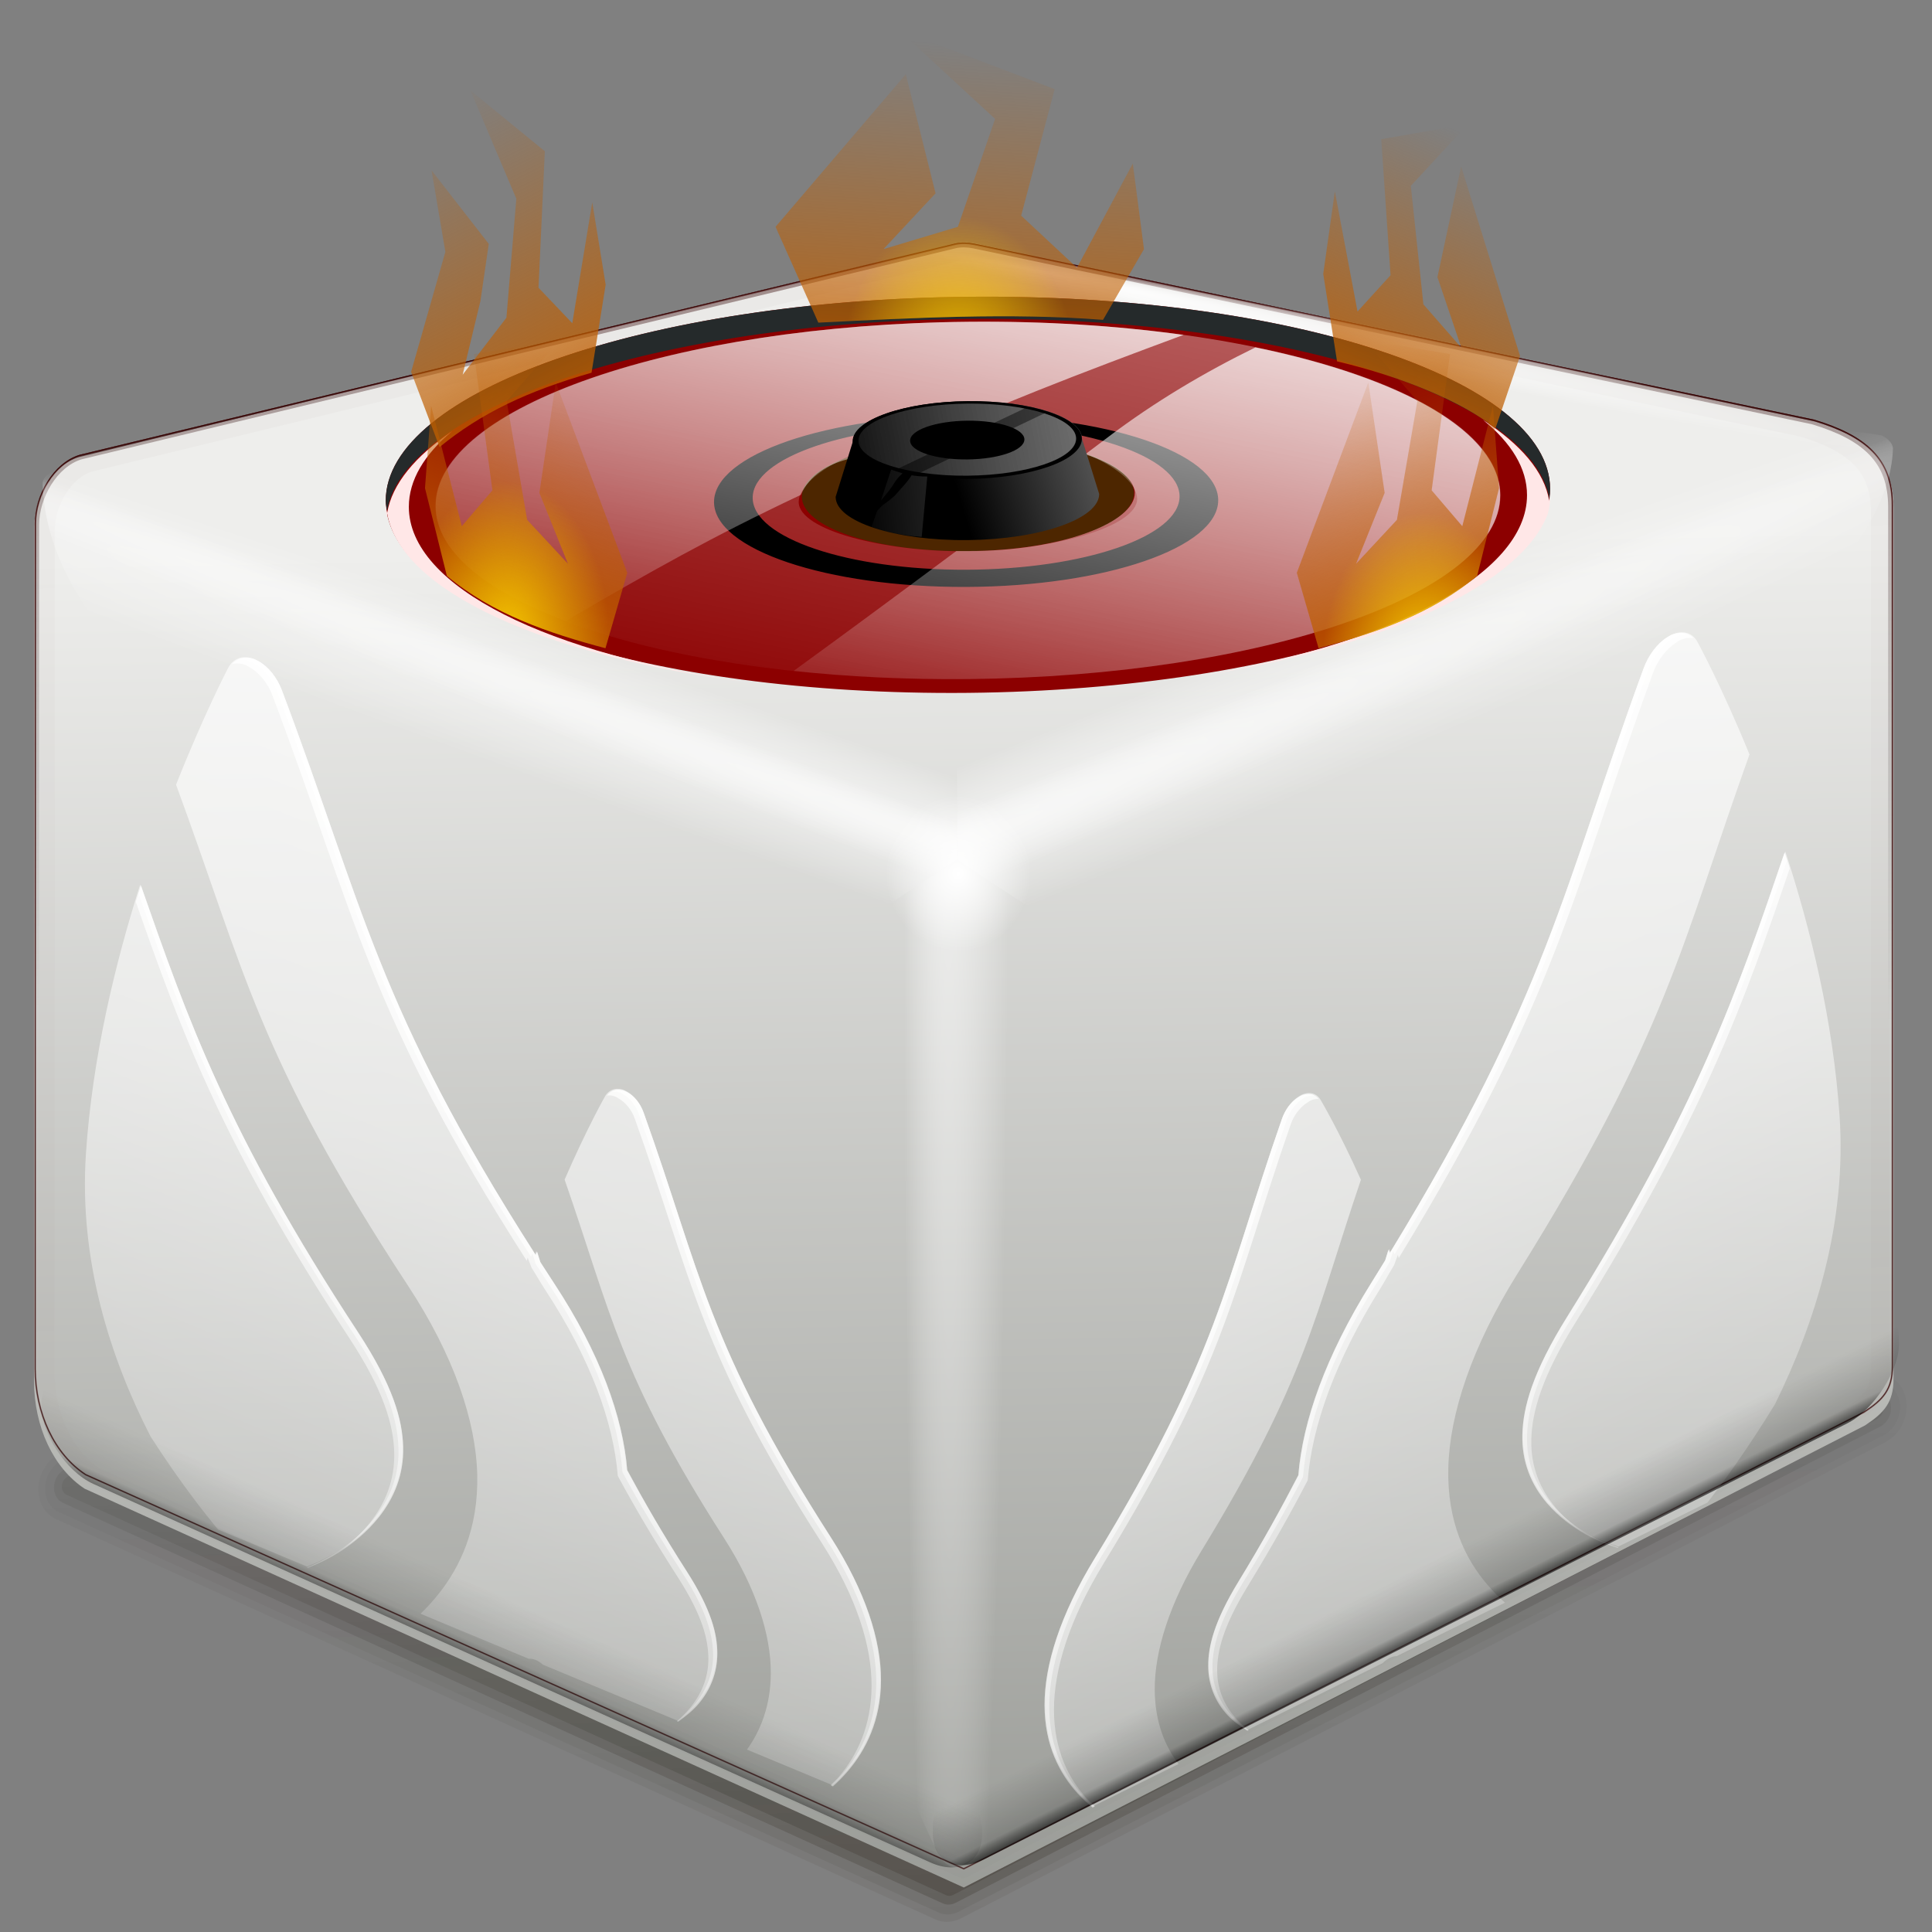 <?xml version="1.0" encoding="UTF-8" standalone="no"?>
<!-- Created with Inkscape (http://www.inkscape.org/) -->
<svg
   xmlns:a="http://ns.adobe.com/AdobeSVGViewerExtensions/3.0/"
   xmlns:dc="http://purl.org/dc/elements/1.1/"
   xmlns:cc="http://web.resource.org/cc/"
   xmlns:rdf="http://www.w3.org/1999/02/22-rdf-syntax-ns#"
   xmlns:svg="http://www.w3.org/2000/svg"
   xmlns="http://www.w3.org/2000/svg"
   xmlns:xlink="http://www.w3.org/1999/xlink"
   xmlns:sodipodi="http://sodipodi.sourceforge.net/DTD/sodipodi-0.dtd"
   xmlns:inkscape="http://www.inkscape.org/namespaces/inkscape"
   width="128"
   height="128"
   id="svg1307"
   sodipodi:version="0.32"
   inkscape:version="0.44"
   version="1.0"
   sodipodi:docbase="/home/pinheiro/artwork/Oxygen/theme/svg/apps"
   sodipodi:docname="k3b.svg">
  <rect width="100%" height="100%" fill="#808080" stroke="none"/>
  <defs
     id="defs1309">
    <linearGradient
       id="linearGradient2953">
      <stop
         id="stop2955"
         offset="0"
         style="stop-color:black;stop-opacity:1" />
      <stop
         style="stop-color:black;stop-opacity:0.296;"
         offset="0.198"
         id="stop3844" />
      <stop
         id="stop2957"
         offset="1"
         style="stop-color:black;stop-opacity:0;" />
    </linearGradient>
    <linearGradient
       inkscape:collect="always"
       id="linearGradient5647">
      <stop
         style="stop-color:#fd0;stop-opacity:1;"
         offset="0"
         id="stop5649" />
      <stop
         style="stop-color:#fd0;stop-opacity:0;"
         offset="1"
         id="stop5651" />
    </linearGradient>
    <linearGradient
       inkscape:collect="always"
       id="linearGradient5637">
      <stop
         style="stop-color:#fd0;stop-opacity:1;"
         offset="0"
         id="stop5639" />
      <stop
         style="stop-color:#fd0;stop-opacity:0;"
         offset="1"
         id="stop5641" />
    </linearGradient>
    <linearGradient
       inkscape:collect="always"
       id="linearGradient5627">
      <stop
         style="stop-color:#f3c300;stop-opacity:1;"
         offset="0"
         id="stop5629" />
      <stop
         style="stop-color:#f3c300;stop-opacity:0;"
         offset="1"
         id="stop5631" />
    </linearGradient>
    <linearGradient
       inkscape:collect="always"
       id="linearGradient5593">
      <stop
         style="stop-color:#bf5e00;stop-opacity:1;"
         offset="0"
         id="stop5595" />
      <stop
         style="stop-color:#bf5e00;stop-opacity:0;"
         offset="1"
         id="stop5597" />
    </linearGradient>
    <linearGradient
       id="linearGradient4763">
      <stop
         style="stop-color:#143d10;stop-opacity:1;"
         offset="0"
         id="stop4765" />
      <stop
         id="stop4771"
         offset="0.5"
         style="stop-color:#143d10;stop-opacity:1;" />
      <stop
         style="stop-color:#143d10;stop-opacity:0;"
         offset="1"
         id="stop4767" />
    </linearGradient>
    <linearGradient
       inkscape:collect="always"
       id="linearGradient3091">
      <stop
         style="stop-color:white;stop-opacity:1;"
         offset="0"
         id="stop3093" />
      <stop
         style="stop-color:white;stop-opacity:0;"
         offset="1"
         id="stop3095" />
    </linearGradient>
    <linearGradient
       inkscape:collect="always"
       id="linearGradient3039">
      <stop
         style="stop-color:white;stop-opacity:1;"
         offset="0"
         id="stop3041" />
      <stop
         style="stop-color:white;stop-opacity:0;"
         offset="1"
         id="stop3043" />
    </linearGradient>
    <linearGradient
       id="linearGradient6370">
      <stop
         style="stop-color:white;stop-opacity:1;"
         offset="0"
         id="stop6372" />
      <stop
         id="stop6378"
         offset="0.5"
         style="stop-color:white;stop-opacity:0.697;" />
      <stop
         style="stop-color:white;stop-opacity:0;"
         offset="1"
         id="stop6374" />
    </linearGradient>
    <linearGradient
       id="linearGradient6268">
      <stop
         style="stop-color:#d2d82b;stop-opacity:1;"
         offset="0"
         id="stop6270" />
      <stop
         id="stop6288"
         offset="0.236"
         style="stop-color:#cff5cb;stop-opacity:1;" />
      <stop
         style="stop-color:#53df43;stop-opacity:1;"
         offset="0.543"
         id="stop6290" />
      <stop
         id="stop4761"
         offset="0.867"
         style="stop-color:#13740b;stop-opacity:1;" />
      <stop
         style="stop-color:#143d10;stop-opacity:1;"
         offset="1"
         id="stop6272" />
    </linearGradient>
    <linearGradient
       inkscape:collect="always"
       id="linearGradient6256">
      <stop
         style="stop-color:#e7e7e7;stop-opacity:1;"
         offset="0"
         id="stop6258" />
      <stop
         style="stop-color:#e7e7e7;stop-opacity:0;"
         offset="1"
         id="stop6260" />
    </linearGradient>
    <linearGradient
       id="linearGradient6248">
      <stop
         style="stop-color:black;stop-opacity:1;"
         offset="0"
         id="stop6250" />
      <stop
         style="stop-color:white;stop-opacity:1;"
         offset="1"
         id="stop6252" />
    </linearGradient>
    <linearGradient
       id="linearGradient6134">
      <stop
         style="stop-color:#3c0000;stop-opacity:1;"
         offset="0"
         id="stop6136" />
      <stop
         style="stop-color:black;stop-opacity:0;"
         offset="1"
         id="stop6138" />
    </linearGradient>
    <linearGradient
       inkscape:collect="always"
       id="linearGradient6124">
      <stop
         style="stop-color:white;stop-opacity:1;"
         offset="0"
         id="stop6126" />
      <stop
         style="stop-color:white;stop-opacity:0;"
         offset="1"
         id="stop6128" />
    </linearGradient>
    <linearGradient
       inkscape:collect="always"
       id="linearGradient4254">
      <stop
         style="stop-color:white;stop-opacity:1;"
         offset="0"
         id="stop4256" />
      <stop
         style="stop-color:white;stop-opacity:0;"
         offset="1"
         id="stop4258" />
    </linearGradient>
    <linearGradient
       id="linearGradient5242">
      <stop
         style="stop-color:#180f00;stop-opacity:1;"
         offset="0"
         id="stop5244" />
      <stop
         style="stop-color:#050300;stop-opacity:0;"
         offset="1"
         id="stop5246" />
    </linearGradient>
    <linearGradient
       inkscape:collect="always"
       xlink:href="#linearGradient5242"
       id="linearGradient5248"
       x1="64.569"
       y1="126.671"
       x2="64.535"
       y2="82.906"
       gradientUnits="userSpaceOnUse" />
    <linearGradient
       inkscape:collect="always"
       xlink:href="#XMLID_106_"
       id="linearGradient2019"
       gradientUnits="userSpaceOnUse"
       gradientTransform="matrix(-1.029,3.03972e-2,0,1.053,127.739,-7.322)"
       x1="51.19"
       y1="33.902"
       x2="52.344"
       y2="142.879" />
    <linearGradient
       inkscape:collect="always"
       xlink:href="#linearGradient5242"
       id="linearGradient2021"
       gradientUnits="userSpaceOnUse"
       x1="64.569"
       y1="126.671"
       x2="64.535"
       y2="82.906" />
    <linearGradient
       inkscape:collect="always"
       xlink:href="#linearGradient5242"
       id="linearGradient2023"
       gradientUnits="userSpaceOnUse"
       x1="64.569"
       y1="126.671"
       x2="64.535"
       y2="82.906" />
    <linearGradient
       inkscape:collect="always"
       xlink:href="#linearGradient5242"
       id="linearGradient2025"
       gradientUnits="userSpaceOnUse"
       x1="64.569"
       y1="126.671"
       x2="64.535"
       y2="82.906" />
    <linearGradient
       inkscape:collect="always"
       xlink:href="#linearGradient5242"
       id="linearGradient2027"
       gradientUnits="userSpaceOnUse"
       x1="64.569"
       y1="126.671"
       x2="64.535"
       y2="82.906" />
    <linearGradient
       inkscape:collect="always"
       xlink:href="#linearGradient5242"
       id="linearGradient2946"
       gradientUnits="userSpaceOnUse"
       x1="64.569"
       y1="126.671"
       x2="64.535"
       y2="82.906" />
    <linearGradient
       inkscape:collect="always"
       xlink:href="#linearGradient5242"
       id="linearGradient2948"
       gradientUnits="userSpaceOnUse"
       x1="64.569"
       y1="126.671"
       x2="64.535"
       y2="82.906" />
    <linearGradient
       inkscape:collect="always"
       xlink:href="#linearGradient5242"
       id="linearGradient2950"
       gradientUnits="userSpaceOnUse"
       x1="64.569"
       y1="126.671"
       x2="64.535"
       y2="82.906" />
    <linearGradient
       inkscape:collect="always"
       xlink:href="#linearGradient5242"
       id="linearGradient2952"
       gradientUnits="userSpaceOnUse"
       x1="64.569"
       y1="126.671"
       x2="64.535"
       y2="82.906" />
    <linearGradient
       inkscape:collect="always"
       xlink:href="#linearGradient5242"
       id="linearGradient2976"
       gradientUnits="userSpaceOnUse"
       x1="64.569"
       y1="126.671"
       x2="64.535"
       y2="82.906" />
    <linearGradient
       inkscape:collect="always"
       xlink:href="#linearGradient5242"
       id="linearGradient2978"
       gradientUnits="userSpaceOnUse"
       x1="64.569"
       y1="126.671"
       x2="64.535"
       y2="82.906" />
    <linearGradient
       inkscape:collect="always"
       xlink:href="#linearGradient5242"
       id="linearGradient2980"
       gradientUnits="userSpaceOnUse"
       x1="64.569"
       y1="126.671"
       x2="64.535"
       y2="82.906" />
    <linearGradient
       inkscape:collect="always"
       xlink:href="#linearGradient5242"
       id="linearGradient2982"
       gradientUnits="userSpaceOnUse"
       x1="64.569"
       y1="126.671"
       x2="64.535"
       y2="82.906" />
    <linearGradient
       y2="61.925"
       x2="90.735"
       y1="49.849"
       x1="89.171"
       gradientUnits="userSpaceOnUse"
       id="XMLID_106_">
      <stop
         id="stop2238"
         style="stop-color:#EEEEEC"
         offset="0.051" />
      <stop
         id="stop2240"
         style="stop-color:#888A85"
         offset="1" />
      <a:midPointStop
         style="stop-color:#EEEEEC"
         offset="0.051" />
      <a:midPointStop
         style="stop-color:#EEEEEC"
         offset="0.5" />
      <a:midPointStop
         style="stop-color:#888A85"
         offset="1" />
    </linearGradient>
    <radialGradient
       inkscape:collect="always"
       xlink:href="#linearGradient4254"
       id="radialGradient6112"
       gradientUnits="userSpaceOnUse"
       gradientTransform="matrix(3.417,1.198,-5.848201e-2,0.141,-106.011,-10.667)"
       cx="49.252"
       cy="48.123"
       fx="60.98"
       fy="41.213"
       r="31.113" />
    <radialGradient
       inkscape:collect="always"
       xlink:href="#linearGradient4254"
       id="radialGradient6114"
       gradientUnits="userSpaceOnUse"
       gradientTransform="matrix(-2.645,1.071,6.590438e-2,0.153,191.107,-5.759)"
       cx="48.913"
       cy="58.215"
       fx="60.64"
       fy="51.305"
       r="31.113" />
    <radialGradient
       inkscape:collect="always"
       xlink:href="#linearGradient4254"
       id="radialGradient6116"
       gradientUnits="userSpaceOnUse"
       gradientTransform="matrix(1.134741e-2,-2.83,0.111,1.515459e-2,56.981,195.469)"
       cx="49.374"
       cy="52.501"
       fx="61.101"
       fy="45.591"
       r="31.113" />
    <radialGradient
       inkscape:collect="always"
       xlink:href="#linearGradient6124"
       id="radialGradient6130"
       cx="202.1"
       cy="214.355"
       fx="202.1"
       fy="214.355"
       r="3.889"
       gradientUnits="userSpaceOnUse"
       gradientTransform="matrix(1.403,0,0,1,-81.383,0)" />
    <linearGradient
       inkscape:collect="always"
       xlink:href="#linearGradient6134"
       id="linearGradient6140"
       x1="66.915"
       y1="20.633"
       x2="66.54"
       y2="76.141"
       gradientUnits="userSpaceOnUse"
       gradientTransform="matrix(1.04,0,0,1.091,-2.616,-15.786)" />
    <linearGradient
       inkscape:collect="always"
       xlink:href="#linearGradient6134"
       id="linearGradient6144"
       gradientUnits="userSpaceOnUse"
       gradientTransform="matrix(1.042,0,0,1.093,-2.711,-15.925)"
       x1="66.915"
       y1="20.633"
       x2="70.953"
       y2="764.384" />
    <radialGradient
       inkscape:collect="always"
       xlink:href="#linearGradient4254"
       id="radialGradient6148"
       gradientUnits="userSpaceOnUse"
       gradientTransform="matrix(3.527,1.346,-2.374874e-2,6.146042e-2,-113.097,-14.113)"
       cx="49.252"
       cy="48.123"
       fx="60.98"
       fy="41.213"
       r="31.113" />
    <radialGradient
       inkscape:collect="always"
       xlink:href="#linearGradient4254"
       id="radialGradient6152"
       gradientUnits="userSpaceOnUse"
       gradientTransform="matrix(-2.701,1.12,3.008462e-2,7.462031e-2,195.932,-3.542)"
       cx="48.913"
       cy="58.215"
       fx="60.64"
       fy="51.305"
       r="31.113" />
    <linearGradient
       inkscape:collect="always"
       xlink:href="#linearGradient6370"
       id="linearGradient6376"
       x1="93.325"
       y1="42.994"
       x2="128.205"
       y2="117.466"
       gradientUnits="userSpaceOnUse"
       gradientTransform="matrix(-1.193,0.118,0,1.279,145.18,-44.98)" />
    <linearGradient
       inkscape:collect="always"
       xlink:href="#linearGradient6134"
       id="linearGradient3067"
       gradientUnits="userSpaceOnUse"
       gradientTransform="matrix(1.042,0,0,1.093,-2.711,-15.956)"
       x1="66.915"
       y1="20.633"
       x2="56.018"
       y2="259.653" />
    <linearGradient
       inkscape:collect="always"
       xlink:href="#linearGradient6134"
       id="linearGradient3071"
       gradientUnits="userSpaceOnUse"
       gradientTransform="matrix(1.029,0,0,1.087,-1.982,-15.225)"
       x1="66.915"
       y1="20.633"
       x2="74.442"
       y2="251.248" />
    <linearGradient
       inkscape:collect="always"
       xlink:href="#linearGradient6134"
       id="linearGradient3075"
       gradientUnits="userSpaceOnUse"
       gradientTransform="matrix(1.038,0,0,1.091,-2.483,-15.667)"
       x1="66.915"
       y1="20.633"
       x2="63.899"
       y2="270.608" />
    <radialGradient
       inkscape:collect="always"
       xlink:href="#linearGradient3039"
       id="radialGradient3085"
       cx="131.699"
       cy="-3.875"
       fx="95.457"
       fy="-13.774"
       r="44.194"
       gradientTransform="matrix(1,0,0,0.2,0,-3.1)"
       gradientUnits="userSpaceOnUse" />
    <linearGradient
       inkscape:collect="always"
       xlink:href="#linearGradient6370"
       id="linearGradient2081"
       gradientUnits="userSpaceOnUse"
       gradientTransform="matrix(-1.193,0.123,0,1.332,144.809,-52.511)"
       x1="93.325"
       y1="42.994"
       x2="128.205"
       y2="117.466" />
    <linearGradient
       inkscape:collect="always"
       xlink:href="#linearGradient6370"
       id="linearGradient2083"
       gradientUnits="userSpaceOnUse"
       gradientTransform="matrix(-1.193,0.123,0,1.332,144.809,-52.48)"
       x1="93.325"
       y1="42.994"
       x2="128.205"
       y2="117.466" />
    <linearGradient
       inkscape:collect="always"
       xlink:href="#linearGradient3039"
       id="linearGradient5678"
       gradientUnits="userSpaceOnUse"
       gradientTransform="matrix(1.267,0,0,1.247,-16.516,-7.563)"
       x1="76.553"
       y1="12.369"
       x2="70.103"
       y2="43.69" />
    <linearGradient
       inkscape:collect="always"
       xlink:href="#linearGradient3039"
       id="linearGradient5680"
       gradientUnits="userSpaceOnUse"
       gradientTransform="matrix(1.267,0,0,1.247,-16.516,-7.563)"
       x1="76.553"
       y1="12.369"
       x2="70.103"
       y2="43.69" />
    <linearGradient
       inkscape:collect="always"
       xlink:href="#linearGradient6248"
       id="linearGradient5682"
       gradientUnits="userSpaceOnUse"
       gradientTransform="matrix(1.009,0,0,1.115,124.364,-21.073)"
       x1="-58.609"
       y1="46.112"
       x2="-34.219"
       y2="37.953" />
    <linearGradient
       inkscape:collect="always"
       xlink:href="#linearGradient6256"
       id="linearGradient5684"
       gradientUnits="userSpaceOnUse"
       gradientTransform="matrix(0.957,0,0,1.033,121.316,-17.688)"
       x1="-7.529"
       y1="30.924"
       x2="-68.401"
       y2="43.53" />
    <linearGradient
       inkscape:collect="always"
       xlink:href="#linearGradient6256"
       id="linearGradient5686"
       gradientUnits="userSpaceOnUse"
       gradientTransform="matrix(0.957,0,0,1.033,121.316,-17.688)"
       x1="-7.529"
       y1="30.924"
       x2="-68.401"
       y2="43.53" />
    <linearGradient
       inkscape:collect="always"
       xlink:href="#linearGradient3091"
       id="linearGradient5688"
       gradientUnits="userSpaceOnUse"
       gradientTransform="matrix(-1.043,0.204,0,1.041,134.818,-15.624)"
       x1="36.57"
       y1="24.579"
       x2="73.569"
       y2="28.33" />
    <linearGradient
       inkscape:collect="always"
       xlink:href="#linearGradient5593"
       id="linearGradient5690"
       gradientUnits="userSpaceOnUse"
       gradientTransform="matrix(1.635,0,0,1.635,-41.105,-11.444)"
       x1="64.74"
       y1="19.091"
       x2="65.428"
       y2="7.739" />
    <linearGradient
       inkscape:collect="always"
       xlink:href="#linearGradient5593"
       id="linearGradient5692"
       gradientUnits="userSpaceOnUse"
       gradientTransform="matrix(0.898,-0.475,0,1.635,33.121,36.973)"
       x1="64.74"
       y1="19.091"
       x2="65.428"
       y2="7.739" />
    <linearGradient
       inkscape:collect="always"
       xlink:href="#linearGradient5593"
       id="linearGradient5694"
       gradientUnits="userSpaceOnUse"
       gradientTransform="matrix(-0.898,-0.475,0,1.635,96.635,36.973)"
       x1="64.74"
       y1="19.091"
       x2="65.428"
       y2="7.739" />
    <linearGradient
       inkscape:collect="always"
       xlink:href="#linearGradient5593"
       id="linearGradient5696"
       gradientUnits="userSpaceOnUse"
       gradientTransform="matrix(-0.867,-0.463,-0.109,1.635,150.393,23.205)"
       x1="64.74"
       y1="19.091"
       x2="65.428"
       y2="7.739" />
    <linearGradient
       inkscape:collect="always"
       xlink:href="#linearGradient5593"
       id="linearGradient5698"
       gradientUnits="userSpaceOnUse"
       gradientTransform="matrix(0.855,-0.486,0.145,1.635,-19.083,25.216)"
       x1="64.74"
       y1="19.091"
       x2="65.259"
       y2="5.332" />
    <radialGradient
       inkscape:collect="always"
       xlink:href="#linearGradient5627"
       id="radialGradient5700"
       gradientUnits="userSpaceOnUse"
       gradientTransform="matrix(1,0,0,1.524,0,-14.887)"
       cx="37.427"
       cy="33.983"
       fx="37.427"
       fy="33.983"
       r="6.113" />
    <radialGradient
       inkscape:collect="always"
       xlink:href="#linearGradient5637"
       id="radialGradient5702"
       gradientUnits="userSpaceOnUse"
       gradientTransform="matrix(1,0,0,1.524,0,-14.887)"
       cx="92.742"
       cy="35.247"
       fx="92.742"
       fy="35.247"
       r="6.113" />
    <radialGradient
       inkscape:collect="always"
       xlink:href="#linearGradient5647"
       id="radialGradient5704"
       gradientUnits="userSpaceOnUse"
       gradientTransform="matrix(0.629,-3.706973e-2,4.677602e-2,0.794,22.907,4.307)"
       cx="64.74"
       cy="23.351"
       fx="64.74"
       fy="23.351"
       r="11.136" />
    <linearGradient
       inkscape:collect="always"
       xlink:href="#linearGradient6370"
       id="linearGradient2047"
       gradientUnits="userSpaceOnUse"
       gradientTransform="matrix(1.193,2.442134e-2,0,1.279,-17.609,-36.536)"
       x1="93.325"
       y1="42.994"
       x2="128.205"
       y2="117.466" />
    <linearGradient
       inkscape:collect="always"
       xlink:href="#linearGradient6370"
       id="linearGradient2049"
       gradientUnits="userSpaceOnUse"
       gradientTransform="matrix(-1.193,0.123,0,1.332,144.809,-52.511)"
       x1="93.325"
       y1="42.994"
       x2="128.205"
       y2="117.466" />
    <linearGradient
       inkscape:collect="always"
       xlink:href="#linearGradient6370"
       id="linearGradient2051"
       gradientUnits="userSpaceOnUse"
       gradientTransform="matrix(-1.193,0.123,0,1.332,144.809,-52.48)"
       x1="93.325"
       y1="42.994"
       x2="128.205"
       y2="117.466" />
    <linearGradient
       inkscape:collect="always"
       xlink:href="#linearGradient2953"
       id="linearGradient2947"
       x1="52.563"
       y1="99.982"
       x2="52.563"
       y2="95.161"
       gradientUnits="userSpaceOnUse"
       gradientTransform="matrix(1.097,0,0,1,-0.302,-4.408)" />
    <linearGradient
       inkscape:collect="always"
       xlink:href="#linearGradient2953"
       id="linearGradient2951"
       gradientUnits="userSpaceOnUse"
       gradientTransform="matrix(1.12,0,0,1,-142.423,56.188)"
       x1="52.563"
       y1="99.787"
       x2="52.563"
       y2="95.161" />
  </defs>
  <sodipodi:namedview
     id="base"
     pagecolor="#ffffff"
     bordercolor="#666666"
     borderopacity="1.0"
     inkscape:pageopacity="0.0"
     inkscape:pageshadow="2"
     inkscape:zoom="1.8168772"
     inkscape:cx="255.00159"
     inkscape:cy="-37.962531"
     inkscape:current-layer="layer1"
     showgrid="false"
     inkscape:document-units="px"
     inkscape:grid-bbox="true"
     guidetolerance="0.1px"
     showguides="true"
     inkscape:guide-bbox="true"
     inkscape:window-width="1392"
     inkscape:window-height="1062"
     inkscape:window-x="481"
     inkscape:window-y="0">
    <sodipodi:guide
       orientation="horizontal"
       position="378"
       id="guide2249" />
  </sodipodi:namedview>
  <g
     id="layer1"
     inkscape:label="Layer 1"
     inkscape:groupmode="layer">
    <g
       id="g5130"
       transform="matrix(-0.99,4.151155e-2,-6.790432e-2,1.102,135.026,-15.541)"
       style="opacity:0.775;fill-opacity:1;stroke:url(#linearGradient5248)">
      <path
         id="path5122"
         d="M 4.184,98.713 L 64.221,125.071 L 124.886,98.713"
         style="opacity:1;fill:none;fill-opacity:1;fill-rule:evenodd;stroke:url(#linearGradient2021);stroke-width:1.188px;stroke-linecap:round;stroke-linejoin:round;stroke-opacity:0.232" />
      <path
         style="opacity:1;fill:none;fill-opacity:1;fill-rule:evenodd;stroke:url(#linearGradient2023);stroke-width:2.228;stroke-linecap:round;stroke-linejoin:round;stroke-miterlimit:4;stroke-dasharray:none;stroke-opacity:0.232"
         d="M 4.184,98.713 L 64.221,125.071 L 124.886,98.713"
         id="path5124" />
      <path
         id="path5126"
         d="M 4.184,98.713 L 64.221,125.071 L 124.886,98.713"
         style="opacity:1;fill:none;fill-opacity:1;fill-rule:evenodd;stroke:url(#linearGradient2025);stroke-width:4.307;stroke-linecap:round;stroke-linejoin:round;stroke-miterlimit:4;stroke-dasharray:none;stroke-opacity:0.085" />
      <path
         style="opacity:1;fill:none;fill-opacity:1;fill-rule:evenodd;stroke:url(#linearGradient2027);stroke-width:3.416;stroke-linecap:round;stroke-linejoin:round;stroke-miterlimit:4;stroke-dasharray:none;stroke-opacity:0.085"
         d="M 4.184,98.713 L 64.221,125.071 L 124.886,98.713"
         id="path5128" />
    </g>
    <path
       sodipodi:nodetypes="cccccccccccc"
       id="path3073"
       d="M 2.54,90.73 L 2.554,34.861 C 2.554,33.027 3.756,30.879 5.48,30.357 L 63.312,16.375 C 63.674,16.296 64.069,16.305 64.492,16.387 L 119.963,28.032 C 123.407,29.075 125.127,30.616 125.127,33.648 L 125.127,90.588 C 125.127,92.113 124.508,92.798 123.25,93.619 L 63.833,123.814 L 5.873,97.755 C 3.814,96.411 2.54,93.707 2.54,90.73 z "
       style="opacity:0.275;fill:none;fill-opacity:1;fill-rule:nonzero;stroke:url(#linearGradient3075);stroke-width:0.518;stroke-linecap:round;stroke-linejoin:round;stroke-miterlimit:4;stroke-dasharray:none;stroke-dashoffset:4;stroke-opacity:1" />
    <path
       sodipodi:nodetypes="ccc"
       id="path2276"
       d="M 50.893,3.281 L 50.893,0.487 L 50.893,3.281 z "
       style="fill:#ffffff;fill-opacity:0.757;fill-rule:nonzero;stroke:none;stroke-width:0.5;stroke-linecap:round;stroke-linejoin:round;stroke-miterlimit:4;stroke-dasharray:none;stroke-dashoffset:4;stroke-opacity:1" />
    <path
       style="fill:url(#linearGradient2019);fill-opacity:1;fill-rule:nonzero;stroke:none;stroke-width:3.2;stroke-linecap:round;stroke-linejoin:round;stroke-miterlimit:4;stroke-dasharray:none;stroke-dashoffset:4;stroke-opacity:1"
       d="M 2.257,91.508 L 2.271,34.857 C 2.271,32.997 3.479,30.82 5.212,30.29 L 63.329,16.112 C 63.693,16.032 64.09,16.042 64.515,16.125 L 120.26,27.932 C 123.721,28.99 125.45,30.552 125.45,33.627 L 125.45,91.363 C 125.45,92.909 124.828,93.604 123.564,94.437 L 63.853,125.053 L 5.607,98.63 C 3.538,97.268 2.257,94.526 2.257,91.508 z "
       id="rect2287"
       sodipodi:nodetypes="cccccccccccc" />
    <path
       sodipodi:nodetypes="cccccccccccc"
       id="path3065"
       d="M 2.331,90.66 L 2.345,34.676 C 2.345,32.838 3.552,30.686 5.282,30.163 L 63.33,16.151 C 63.694,16.072 64.091,16.082 64.515,16.164 L 120.194,27.833 C 123.651,28.878 125.377,30.422 125.377,33.46 L 125.377,90.517 C 125.377,92.045 124.757,92.731 123.494,93.554 L 63.853,123.811 L 5.676,97.698 C 3.61,96.352 2.331,93.642 2.331,90.66 z "
       style="opacity:1;fill:none;fill-opacity:1;fill-rule:nonzero;stroke:url(#linearGradient3067);stroke-width:0.051;stroke-linecap:round;stroke-linejoin:round;stroke-miterlimit:4;stroke-dasharray:none;stroke-dashoffset:4;stroke-opacity:1" />
    <path
       style="opacity:0.02;fill:none;fill-opacity:1;fill-rule:nonzero;stroke:url(#linearGradient3071);stroke-width:1.23;stroke-linecap:round;stroke-linejoin:round;stroke-miterlimit:4;stroke-dasharray:none;stroke-dashoffset:4;stroke-opacity:1"
       d="M 2.999,90.836 L 3.013,35.143 C 3.013,33.315 4.206,31.174 5.915,30.654 L 63.27,16.715 C 63.629,16.637 64.021,16.646 64.441,16.728 L 119.453,28.336 C 122.869,29.376 124.575,30.912 124.575,33.934 L 124.575,90.694 C 124.575,92.214 123.962,92.897 122.714,93.716 L 63.787,123.815 L 6.305,97.838 C 4.264,96.499 2.999,93.803 2.999,90.836 z "
       id="path3069"
       sodipodi:nodetypes="cccccccccccc" />
    <path
       style="opacity:0.72;fill:url(#radialGradient6114);fill-opacity:1;fill-rule:evenodd;stroke:none;stroke-width:1px;stroke-linecap:butt;stroke-linejoin:miter;stroke-opacity:1"
       d="M 119.123,28.438 C 101.884,28.717 76.952,41.449 63.405,50.106 L 63.405,56.944 L 68.912,60.586 C 68.277,61.841 67.354,62.798 66.305,63.411 C 80.24,66.292 125.047,44.488 125.412,29.702 C 125.382,29.3 124.991,29.009 124.663,28.847 C 122.932,28.533 121.081,28.407 119.123,28.438 z "
       id="path4252" />
    <path
       sodipodi:nodetypes="ccc"
       id="path3206"
       d="M -68.609,-83.349 L -68.609,-86.144 L -68.609,-83.349 z "
       style="fill:white;fill-opacity:0.757;fill-rule:nonzero;stroke:none;stroke-width:0.5;stroke-linecap:round;stroke-linejoin:round;stroke-miterlimit:4;stroke-dasharray:none;stroke-dashoffset:4;stroke-opacity:1" />
    <g
       id="layer4"
       inkscape:label="box"
       style="display:inline"
       transform="translate(114.342,61.233)" />
    <g
       id="layer5"
       inkscape:label="zip_app"
       style="display:inline"
       transform="translate(114.342,61.233)" />
    <path
       style="opacity:0.72;fill:url(#radialGradient6112);fill-opacity:1;fill-rule:evenodd;stroke:none;stroke-width:1px;stroke-linecap:butt;stroke-linejoin:miter;stroke-opacity:1"
       d="M 9.178,30.517 C 7.194,30.58 5.337,30.807 3.607,31.149 C 3.278,31.317 2.855,31.602 2.825,32.004 C 3.259,49.616 41.025,64.773 57.377,62.705 C 57.921,62.552 58.482,62.388 59.039,62.259 C 58.589,61.78 58.197,61.239 57.866,60.586 L 63.405,56.944 L 63.405,49.66 C 64.59,49.66 65.679,50.057 66.631,50.7 C 66.324,49.577 66.039,48.757 65.784,48.582 C 53.56,40.331 28.364,29.91 9.178,30.517 z "
       id="path6062"
       sodipodi:nodetypes="ccccccccccc" />
    <path
       style="opacity:0.72;fill:url(#radialGradient6116);fill-opacity:1;fill-rule:evenodd;stroke:none;stroke-width:1px;stroke-linecap:butt;stroke-linejoin:miter;stroke-opacity:1"
       d="M 69.759,56.535 C 69.766,56.672 69.792,56.806 69.792,56.944 C 69.792,58.283 69.532,59.426 68.945,60.586 L 63.405,56.944 L 57.866,60.586 C 57.695,60.247 57.561,59.899 57.443,59.546 C 54.899,76.749 53.892,107.672 62.395,123.209 C 62.644,123.478 63.03,123.785 63.373,123.693 C 77.454,118.031 83.49,60.281 69.759,56.535 z "
       id="path6066" />
    <path
       sodipodi:nodetypes="cccccccccccc"
       id="path6132"
       d="M 2.417,90.7 L 2.431,34.784 C 2.431,32.949 3.636,30.8 5.363,30.277 L 63.313,16.283 C 63.676,16.204 64.072,16.213 64.496,16.295 L 120.08,27.95 C 123.531,28.994 125.255,30.536 125.255,33.57 L 125.255,90.557 C 125.255,92.084 124.635,92.769 123.375,93.591 L 63.835,123.811 L 5.757,97.73 C 3.694,96.385 2.417,93.679 2.417,90.7 z "
       style="opacity:0.496;fill:none;fill-opacity:1;fill-rule:nonzero;stroke:url(#linearGradient6140);stroke-width:0.32;stroke-linecap:round;stroke-linejoin:round;stroke-miterlimit:4;stroke-dasharray:none;stroke-dashoffset:4;stroke-opacity:1" />
    <path
       style="opacity:0.496;fill:none;fill-opacity:1;fill-rule:nonzero;stroke:url(#linearGradient6144);stroke-width:0.108;stroke-linecap:round;stroke-linejoin:round;stroke-miterlimit:4;stroke-dasharray:none;stroke-dashoffset:4;stroke-opacity:1"
       d="M 2.331,90.667 L 2.345,34.695 C 2.345,32.858 3.552,30.706 5.282,30.183 L 63.33,16.175 C 63.694,16.096 64.091,16.105 64.515,16.187 L 120.194,27.853 C 123.651,28.899 125.377,30.442 125.377,33.48 L 125.377,90.524 C 125.377,92.052 124.757,92.738 123.494,93.561 L 63.853,123.811 L 5.676,97.704 C 3.61,96.358 2.331,93.649 2.331,90.667 z "
       id="path6142"
       sodipodi:nodetypes="cccccccccccc" />
    <path
       sodipodi:nodetypes="ccccccccccc"
       id="path6146"
       d="M 9.178,30.517 C 7.194,30.58 5.337,30.807 3.607,31.149 C 3.278,31.317 2.855,31.602 2.825,32.004 C 3.259,49.616 41.025,64.773 57.377,62.705 C 57.921,62.552 58.482,62.388 59.039,62.259 C 58.589,61.78 58.197,61.239 57.866,60.586 L 63.405,56.944 L 63.405,49.66 C 64.59,49.66 65.679,50.057 66.631,50.7 C 66.324,49.577 66.039,48.757 65.784,48.582 C 53.56,40.331 28.364,29.91 9.178,30.517 z "
       style="opacity:0.72;fill:url(#radialGradient6148);fill-opacity:1;fill-rule:evenodd;stroke:none;stroke-width:1px;stroke-linecap:butt;stroke-linejoin:miter;stroke-opacity:1" />
    <path
       id="path6150"
       d="M 119.123,28.438 C 101.884,28.717 76.952,41.449 63.405,50.106 L 63.405,56.944 L 68.912,60.586 C 68.277,61.841 67.354,62.798 66.305,63.411 C 80.24,66.292 125.047,44.488 125.412,29.702 C 125.382,29.3 124.991,29.009 124.663,28.847 C 122.932,28.533 121.081,28.407 119.123,28.438 z "
       style="opacity:0.72;fill:url(#radialGradient6152);fill-opacity:1;fill-rule:evenodd;stroke:none;stroke-width:1px;stroke-linecap:butt;stroke-linejoin:miter;stroke-opacity:1" />
    <path
       sodipodi:type="arc"
       style="opacity:1;fill:url(#radialGradient6130);fill-opacity:1;fill-rule:nonzero;stroke:none;stroke-width:0.093;stroke-linecap:round;stroke-linejoin:round;stroke-miterlimit:4;stroke-dasharray:none;stroke-dashoffset:4;stroke-opacity:1"
       id="path6122"
       sodipodi:cx="202.09996"
       sodipodi:cy="214.35542"
       sodipodi:rx="5.4551625"
       sodipodi:ry="3.8890874"
       d="M 207.555 214.355 A 5.455 3.889 0 1 1  196.645,214.355 A 5.455 3.889 0 1 1  207.555 214.355 z"
       transform="matrix(0.883,0,0,1.332,-115.024,-227.647)" />
    <path
       style="opacity:0.78;fill:url(#linearGradient6376);fill-opacity:1;fill-rule:evenodd;stroke:none;stroke-width:7.66;stroke-linecap:butt;stroke-linejoin:round;stroke-miterlimit:4;stroke-dasharray:none;stroke-opacity:1"
       d="M 16.786,43.64 C 16.887,43.676 16.993,43.733 17.095,43.788 C 17.745,44.15 18.316,44.858 18.624,45.683 C 24.034,60.012 24.941,66.692 35.456,83.101 C 35.482,83.027 35.511,82.953 35.537,82.879 C 35.614,83.112 35.688,83.333 35.765,83.564 C 36.077,84.048 36.363,84.51 36.692,85.011 C 39.704,89.602 41.218,93.809 41.505,97.355 C 42.593,99.375 43.892,101.596 45.49,104.086 C 47.104,106.602 47.494,108.217 47.49,109.499 C 47.486,110.781 47.007,111.884 46.222,112.805 C 45.809,113.289 45.345,113.671 44.888,114 L 35.976,110.292 C 35.616,109.986 35.323,109.877 35.033,109.899 L 27.861,106.915 C 28.266,106.529 28.656,106.101 29.032,105.633 C 30.482,103.826 31.702,101.275 31.618,97.704 C 31.533,94.133 30.062,89.799 27.048,85.206 C 17.096,70.04 16.174,64.229 11.664,51.988 C 13.539,47.252 15.111,44.261 15.111,44.261 C 15.44,43.621 16.081,43.387 16.786,43.64 z M 9.289,58.608 C 12.398,67.484 15.05,75.038 23.714,88.242 C 26.02,91.756 26.631,94.028 26.674,95.824 C 26.717,97.62 26.088,99.16 25.048,100.456 C 23.441,102.457 21.309,103.42 20.348,103.789 L 14.445,101.332 C 13.422,100.099 11.802,98.02 9.972,95.166 C 7.328,90.01 5.213,83.527 5.695,76.4 C 6.123,70.073 7.614,63.864 9.289,58.608 z M 41.31,72.207 C 41.383,72.233 41.464,72.282 41.538,72.322 C 42.005,72.582 42.403,73.083 42.611,73.673 C 46.421,84.316 46.816,89.034 55.02,101.819 C 57.308,105.385 58.33,108.614 58.321,111.273 C 58.312,113.932 57.337,115.871 56.158,117.254 C 55.839,117.628 55.495,117.963 55.15,118.27 L 49.49,115.915 C 50.374,114.68 51.06,113.028 51.068,110.85 C 51.077,108.301 50.088,105.205 47.978,101.916 C 41.01,91.057 40.459,86.906 37.407,78.153 C 38.87,74.778 40.074,72.656 40.074,72.656 C 40.327,72.201 40.8,72.024 41.31,72.207 z "
       id="path6292" />
    <path
       sodipodi:type="arc"
       style="opacity:1;fill:url(#radialGradient3085);fill-opacity:1;fill-rule:nonzero;stroke:none;stroke-width:0.505;stroke-linecap:round;stroke-linejoin:round;stroke-miterlimit:4;stroke-dasharray:none;stroke-dashoffset:4;stroke-opacity:1"
       id="path3077"
       sodipodi:cx="131.69864"
       sodipodi:cy="-3.8754146"
       sodipodi:rx="44.194176"
       sodipodi:ry="8.8388348"
       d="M 175.893 -3.875 A 44.194 8.839 0 1 1  87.504,-3.875 A 44.194 8.839 0 1 1  175.893 -3.875 z"
       transform="matrix(0.707,0.146,0,0.14,2.93958e-2,4.584)" />
    <path
       id="path449"
       style="fill:none;stroke:black"
       d="" />
    <g
       id="g2077"
       transform="matrix(1,0,0,0.96,0.4,5.442)">
      <path
         id="path2042"
         d="M 15.906,39.719 C 15.535,39.71 15.215,39.871 14.969,40.156 C 15.23,40.087 15.539,40.105 15.844,40.219 C 15.944,40.256 16.023,40.317 16.125,40.375 C 16.774,40.751 17.348,41.484 17.656,42.344 C 23.066,57.274 23.987,64.247 34.5,81.344 C 34.526,81.266 34.536,81.202 34.562,81.125 C 34.639,81.368 34.736,81.572 34.812,81.812 C 35.125,82.317 35.39,82.821 35.719,83.344 C 38.731,88.127 40.244,92.492 40.531,96.188 C 41.619,98.291 42.934,100.624 44.531,103.219 C 46.146,105.841 46.536,107.508 46.531,108.844 C 46.527,110.18 46.035,111.322 45.25,112.281 C 44.997,112.59 44.747,112.853 44.469,113.094 L 44.531,113.125 C 44.988,112.783 45.462,112.411 45.875,111.906 C 46.66,110.947 47.121,109.773 47.125,108.438 C 47.129,107.102 46.739,105.435 45.125,102.812 C 43.527,100.218 42.244,97.885 41.156,95.781 C 40.869,92.086 39.356,87.721 36.344,82.938 C 36.015,82.415 35.718,81.942 35.406,81.438 C 35.33,81.197 35.264,80.961 35.188,80.719 C 35.161,80.796 35.12,80.86 35.094,80.938 C 24.58,63.84 23.691,56.899 18.281,41.969 C 17.973,41.109 17.399,40.345 16.75,39.969 C 16.648,39.911 16.538,39.85 16.438,39.812 C 16.261,39.747 16.071,39.723 15.906,39.719 z M 8.938,55.438 C 8.825,55.806 8.705,56.185 8.594,56.562 C 11.597,65.49 14.322,73.305 22.75,86.688 C 25.056,90.349 25.676,92.723 25.719,94.594 C 25.761,96.465 25.134,98.088 24.094,99.438 C 23.491,100.219 22.817,100.842 22.156,101.344 C 22.991,100.788 23.906,100.046 24.688,99.031 C 25.727,97.682 26.355,96.059 26.312,94.188 C 26.27,92.316 25.65,89.974 23.344,86.312 C 14.68,72.555 12.045,64.685 8.938,55.438 z M 40.562,69.531 C 40.252,69.526 40.004,69.669 39.812,69.938 C 39.98,69.912 40.158,69.931 40.344,70 C 40.417,70.027 40.489,70.083 40.562,70.125 C 41.03,70.396 41.448,70.916 41.656,71.531 C 45.465,82.621 45.86,87.523 54.062,100.844 C 56.35,104.559 57.353,107.917 57.344,110.688 C 57.335,113.458 56.366,115.496 55.188,116.938 C 55.009,117.156 54.815,117.336 54.625,117.531 L 54.781,117.594 C 55.127,117.275 55.462,116.921 55.781,116.531 C 56.96,115.09 57.96,113.052 57.969,110.281 C 57.978,107.511 56.944,104.153 54.656,100.438 C 46.454,87.116 46.059,82.215 42.25,71.125 C 42.041,70.51 41.655,69.99 41.188,69.719 C 41.114,69.677 41.01,69.621 40.938,69.594 C 40.81,69.546 40.683,69.533 40.562,69.531 z "
         style="opacity:1;fill:url(#linearGradient2081);fill-opacity:1;fill-rule:evenodd;stroke:none;stroke-width:7.66;stroke-linecap:butt;stroke-linejoin:round;stroke-miterlimit:4;stroke-dasharray:none;stroke-opacity:1" />
      <path
         id="path2063"
         d="M 15.906,39.75 C 15.701,39.745 15.517,39.819 15.344,39.906 C 15.59,39.854 15.843,39.863 16.125,39.969 C 16.226,40.006 16.335,40.067 16.438,40.125 C 17.087,40.501 17.661,41.234 17.969,42.094 C 23.378,57.024 24.268,63.965 34.781,81.062 C 34.807,80.985 34.849,80.921 34.875,80.844 C 34.952,81.086 35.017,81.322 35.094,81.562 C 35.406,82.067 35.702,82.54 36.031,83.062 C 39.043,87.846 40.556,92.242 40.844,95.938 C 41.932,98.041 43.246,100.343 44.844,102.938 C 46.458,105.56 46.848,107.258 46.844,108.594 C 46.839,109.93 46.348,111.072 45.562,112.031 C 45.212,112.459 44.826,112.819 44.438,113.125 L 44.531,113.156 C 44.988,112.814 45.462,112.442 45.875,111.938 C 46.66,110.978 47.121,109.805 47.125,108.469 C 47.129,107.133 46.739,105.466 45.125,102.844 C 43.527,100.249 42.244,97.916 41.156,95.812 C 40.869,92.117 39.356,87.752 36.344,82.969 C 36.015,82.446 35.718,81.973 35.406,81.469 C 35.33,81.228 35.264,80.993 35.188,80.75 C 35.161,80.827 35.12,80.891 35.094,80.969 C 24.58,63.872 23.691,56.93 18.281,42 C 17.973,41.14 17.399,40.376 16.75,40 C 16.648,39.942 16.538,39.881 16.438,39.844 C 16.261,39.778 16.071,39.754 15.906,39.75 z M 8.938,55.469 C 8.884,55.642 8.834,55.825 8.781,56 C 11.826,65.056 14.539,72.902 23.062,86.438 C 25.368,90.099 25.957,92.473 26,94.344 C 26.043,96.215 25.415,97.807 24.375,99.156 C 22.881,101.095 20.976,102.06 19.938,102.5 L 20,102.531 C 20.961,102.147 23.081,101.148 24.688,99.062 C 25.727,97.713 26.355,96.09 26.312,94.219 C 26.27,92.348 25.65,90.005 23.344,86.344 C 14.68,72.586 12.045,64.716 8.938,55.469 z M 40.562,69.562 C 40.382,69.559 40.241,69.596 40.094,69.688 C 40.269,69.654 40.459,69.645 40.656,69.719 C 40.729,69.746 40.801,69.802 40.875,69.844 C 41.342,70.115 41.729,70.635 41.938,71.25 C 45.747,82.34 46.141,87.241 54.344,100.562 C 56.632,104.278 57.665,107.667 57.656,110.438 C 57.647,113.208 56.679,115.215 55.5,116.656 C 55.231,116.986 54.947,117.285 54.656,117.562 L 54.781,117.625 C 55.127,117.306 55.462,116.953 55.781,116.562 C 56.96,115.121 57.96,113.083 57.969,110.312 C 57.978,107.542 56.944,104.184 54.656,100.469 C 46.454,87.148 46.059,82.246 42.25,71.156 C 42.041,70.541 41.655,70.021 41.188,69.75 C 41.114,69.708 41.01,69.652 40.938,69.625 C 40.81,69.577 40.683,69.565 40.562,69.562 z "
         style="opacity:1;fill:url(#linearGradient2083);fill-opacity:1;fill-rule:evenodd;stroke:none;stroke-width:7.66;stroke-linecap:butt;stroke-linejoin:round;stroke-miterlimit:4;stroke-dasharray:none;stroke-opacity:1" />
    </g>
    <g
       id="g5655"
       transform="matrix(1.096,0,0,1.096,-7.369,1.622)">
      <path
         transform="matrix(1.043,0,0,1.041,4.239,-1.969)"
         d="M 71.5 29.125 A 12.25 6.125 0 1 1  47,29.125 A 12.25 6.125 0 1 1  71.5 29.125 z"
         sodipodi:ry="6.125"
         sodipodi:rx="12.25"
         sodipodi:cy="29.125"
         sodipodi:cx="59.25"
         id="path3087"
         style="opacity:1;fill:#4d2600;fill-opacity:1;fill-rule:nonzero;stroke:none;stroke-width:0.505;stroke-linecap:round;stroke-linejoin:round;stroke-miterlimit:4;stroke-dasharray:none;stroke-dashoffset:4;stroke-opacity:1"
         sodipodi:type="arc" />
      <path
         id="path6157"
         d="M 65.252,16.46 C 45.828,16.655 30.042,22.186 30.042,28.787 C 30.042,35.387 45.828,40.598 65.252,40.403 C 84.676,40.208 100.425,34.677 100.425,28.076 C 100.425,21.476 84.676,16.265 65.252,16.46 z M 65.252,25.026 C 70.799,24.97 75.275,26.442 75.275,28.327 C 75.275,30.212 70.799,31.781 65.252,31.837 C 59.706,31.893 55.192,30.421 55.192,28.536 C 55.192,26.651 59.706,25.082 65.252,25.026 z "
         style="opacity:1;fill:#8c0000;fill-opacity:1;fill-rule:nonzero;stroke:none;stroke-width:0.2;stroke-linecap:round;stroke-linejoin:round;stroke-miterlimit:4;stroke-dasharray:none;stroke-dashoffset:4;stroke-opacity:1" />
      <path
         sodipodi:nodetypes="csssccsssc"
         style="opacity:0.475;fill:url(#linearGradient5678);fill-opacity:1;fill-rule:nonzero;stroke:none;stroke-width:0.1;stroke-linecap:round;stroke-linejoin:round;stroke-miterlimit:4;stroke-dasharray:none;stroke-dashoffset:4;stroke-opacity:1"
         d="M 65.251,17.97 C 47.483,18.146 33.043,23.136 33.043,29.092 C 33.043,35.047 47.483,39.749 65.251,39.573 C 83.019,39.397 97.424,34.407 97.424,28.451 C 97.424,22.495 83.019,17.794 65.251,17.97 z M 65.251,24.658 C 71.107,24.658 75.462,26.976 75.462,28.677 C 75.462,30.378 70.324,31.794 65.251,31.844 C 60.177,31.894 55.005,30.566 55.005,28.866 C 55.005,27.165 59.525,24.658 65.251,24.658 z "
         id="path2147" />
      <path
         id="path2007"
         d="M 65.125,23.625 C 56.713,23.654 49.886,26.003 49.886,28.867 C 49.886,31.73 56.713,34.03 65.125,34 C 73.537,33.971 80.364,31.622 80.364,28.758 C 80.364,25.895 73.537,23.595 65.125,23.625 z M 65.125,24.179 C 72.249,24.153 78.027,26.104 78.027,28.529 C 78.027,30.954 72.249,32.935 65.125,32.96 C 58.001,32.985 52.223,31.035 52.223,28.61 C 52.223,26.185 58.001,24.204 65.125,24.179 z "
         style="opacity:1;fill:black;fill-opacity:1;fill-rule:nonzero;stroke:none;stroke-width:3.5;stroke-linecap:round;stroke-linejoin:round;stroke-miterlimit:4;stroke-dasharray:none;stroke-dashoffset:4;stroke-opacity:1" />
      <path
         sodipodi:nodetypes="csccccccscssccssc"
         id="path3058"
         d="M 65.252,17.971 C 47.484,18.147 33.059,23.153 33.059,29.109 C 33.059,31.809 36.027,34.21 40.928,36.056 C 46.005,33.09 49.747,30.978 55.128,28.438 C 56.292,25.896 59.524,26.136 60.897,25.772 C 66.957,23.018 71.963,21.102 78.266,18.764 C 74.283,18.21 69.889,17.925 65.252,17.971 z M 82.616,19.519 C 79.542,21.025 76.542,22.797 73.688,24.956 C 72.979,25.493 73.028,25.453 72.325,25.983 C 74.046,26.524 75.3,27.435 75.32,28.303 C 75.36,30.069 70.913,31.842 65.252,31.828 C 65.006,31.827 64.774,31.832 64.533,31.828 C 61.226,34.29 57.917,36.741 54.698,39.077 C 58.01,39.431 61.551,39.604 65.252,39.568 C 83.02,39.392 97.407,34.423 97.407,28.467 C 97.407,24.66 91.506,21.354 82.616,19.519 z "
         style="opacity:1;fill:url(#linearGradient5680);fill-opacity:1;fill-rule:nonzero;stroke:none;stroke-width:0.1;stroke-linecap:round;stroke-linejoin:round;stroke-miterlimit:4;stroke-dasharray:none;stroke-dashoffset:4;stroke-opacity:1" />
      <path
         id="path6161"
         d="M 65.252,16.46 C 45.828,16.655 30.042,22.186 30.042,28.787 C 30.042,28.993 30.088,29.21 30.118,29.413 C 31.183,23.127 46.518,17.986 65.252,17.797 C 83.989,17.609 99.325,22.436 100.387,28.703 C 100.417,28.499 100.425,28.283 100.425,28.076 C 100.425,21.476 84.676,16.265 65.252,16.46 z "
         style="opacity:1;fill:#252a2b;fill-opacity:1;fill-rule:nonzero;stroke:none;stroke-width:0.1;stroke-linecap:round;stroke-linejoin:round;stroke-miterlimit:4;stroke-dasharray:none;stroke-dashoffset:4;stroke-opacity:1" />
      <path
         sodipodi:nodetypes="cccsccc"
         id="path6241"
         d="M 65.219,22.769 C 61.392,22.808 58.279,23.908 58.279,25.209 L 57.238,28.555 C 57.238,30.05 60.82,31.213 65.219,31.169 C 69.618,31.124 73.168,29.875 73.168,28.381 L 72.127,25.035 C 72.127,23.734 69.046,22.731 65.219,22.769 z "
         style="opacity:1;fill:url(#linearGradient5682);fill-opacity:1;fill-rule:nonzero;stroke:none;stroke-width:0.1;stroke-linecap:round;stroke-linejoin:round;stroke-miterlimit:4;stroke-dasharray:none;stroke-dashoffset:4;stroke-opacity:1" />
      <path
         sodipodi:nodetypes="csssc"
         style="opacity:1;fill:black;fill-opacity:1;fill-rule:nonzero;stroke:none;stroke-width:0.1;stroke-linecap:round;stroke-linejoin:round;stroke-miterlimit:4;stroke-dasharray:none;stroke-dashoffset:4;stroke-opacity:1"
         d="M 65.207,22.772 C 69.034,22.734 72.122,23.749 72.122,25.05 C 72.122,26.35 69.034,27.433 65.207,27.472 C 61.379,27.51 58.265,26.495 58.265,25.194 C 58.265,23.893 61.379,22.81 65.207,22.772 z "
         id="path6264" />
      <path
         id="path6239"
         d="M 65.206,22.917 C 68.836,22.881 71.766,23.822 71.766,25.026 C 71.766,26.231 68.836,27.234 65.206,27.269 C 61.576,27.305 58.622,26.364 58.622,25.16 C 58.622,23.955 61.576,22.952 65.206,22.917 z "
         style="opacity:1;fill:url(#linearGradient5684);fill-opacity:1;fill-rule:nonzero;stroke:none;stroke-width:0.1;stroke-linecap:round;stroke-linejoin:round;stroke-miterlimit:4;stroke-dasharray:none;stroke-dashoffset:4;stroke-opacity:1"
         sodipodi:nodetypes="csssc" />
      <path
         id="path3123"
         d="M 65.197,22.92 C 61.566,22.956 58.612,23.961 58.612,25.165 C 58.612,25.846 59.581,26.441 61.057,26.824 L 68.652,23.213 C 67.65,23.017 66.465,22.908 65.197,22.92 z M 69.858,23.506 L 62.361,27.085 C 63.225,27.214 64.174,27.29 65.197,27.28 C 68.827,27.244 71.781,26.239 71.781,25.035 C 71.781,24.433 71.044,23.887 69.858,23.506 z "
         style="opacity:1;fill:url(#linearGradient5686);fill-opacity:1;fill-rule:nonzero;stroke:none;stroke-width:0.1;stroke-linecap:round;stroke-linejoin:round;stroke-miterlimit:4;stroke-dasharray:none;stroke-dashoffset:4;stroke-opacity:1" />
      <path
         sodipodi:nodetypes="csssc"
         style="opacity:1;fill:black;fill-opacity:1;fill-rule:nonzero;stroke:none;stroke-width:0.1;stroke-linecap:round;stroke-linejoin:round;stroke-miterlimit:4;stroke-dasharray:none;stroke-dashoffset:4;stroke-opacity:1"
         d="M 65.2,23.951 C 67.108,23.932 68.647,24.438 68.647,25.086 C 68.647,25.734 67.108,26.274 65.2,26.293 C 63.293,26.312 61.74,25.806 61.74,25.158 C 61.74,24.51 63.293,23.97 65.2,23.951 z "
         id="path6246" />
      <path
         sodipodi:nodetypes="ccscccssccccc"
         id="path3089"
         d="M 60.593,26.906 L 59.974,28.776 C 60.266,28.425 60.557,28.099 60.789,27.705 C 60.923,27.478 61.079,27.331 61.277,27.13 C 61.044,27.062 60.81,26.986 60.593,26.906 z M 61.831,27.249 C 61.546,27.705 61.264,27.952 60.92,28.363 C 60.708,28.616 60.364,28.848 60.105,29.043 C 59.974,29.141 59.866,29.279 59.746,29.406 L 59.409,30.362 C 60.237,30.686 61.409,30.912 62.44,30.973 L 62.777,27.324 C 62.427,27.329 62.114,27.298 61.831,27.249 z "
         style="fill:url(#linearGradient5688);fill-opacity:1;fill-rule:evenodd;stroke:none;stroke-width:1px;stroke-linecap:butt;stroke-linejoin:miter;stroke-opacity:1" />
      <path
         id="path2897"
         d="M 96.375,23.906 C 98.085,25.297 99.031,26.828 99.031,28.451 C 99.031,33.295 90.615,37.562 78.594,39.493 C 89.862,37.791 98.225,34.154 100.156,29.891 C 100.201,29.793 100.243,29.703 100.281,29.603 C 100.389,29.213 100.438,28.818 100.438,28.419 C 100.438,28.366 100.439,28.312 100.438,28.259 C 100.435,28.441 100.401,28.625 100.375,28.803 C 100.08,27.017 98.648,25.385 96.375,23.906 z M 34.062,24.578 C 31.831,26.093 30.418,27.766 30.125,29.539 C 30.926,34.289 39.74,38.209 52.031,39.781 C 39.932,38.111 31.437,34.016 31.438,29.155 C 31.438,27.543 32.372,25.997 34.062,24.578 z M 30.125,29.539 C 30.098,29.351 30.039,29.156 30.031,28.963 C 30.028,29.026 30.031,29.092 30.031,29.155 C 30.031,29.39 30.056,29.628 30.094,29.859 C 30.109,29.753 30.11,29.642 30.125,29.539 z "
         style="opacity:1;fill:#ffe7e7;fill-opacity:1;fill-rule:nonzero;stroke:none;stroke-width:0.2;stroke-linecap:round;stroke-linejoin:round;stroke-miterlimit:4;stroke-dasharray:none;stroke-dashoffset:4;stroke-opacity:1" />
      <path
         sodipodi:nodetypes="ccccccccccccccc"
         id="path5591"
         d="M 56.192,18.024 L 53.605,12.231 L 61.478,3.008 L 63.278,10.207 L 60.128,13.581 L 64.628,12.231 L 66.877,5.707 L 61.028,0.308 L 70.477,3.908 L 68.452,11.557 L 71.827,14.706 L 75.201,8.407 L 75.876,13.581 L 73.401,17.855 C 67.714,17.414 61.951,17.737 56.192,18.024 z "
         style="opacity:0.803;fill:url(#linearGradient5690);fill-opacity:1;fill-rule:evenodd;stroke:none;stroke-width:1px;stroke-linecap:butt;stroke-linejoin:miter;stroke-opacity:1" />
      <path
         style="opacity:0.893;fill:url(#linearGradient5692);fill-opacity:1;fill-rule:evenodd;stroke:none;stroke-width:1px;stroke-linecap:butt;stroke-linejoin:miter;stroke-opacity:1"
         d="M 86.432,37.706 L 85.115,33.146 L 89.437,21.637 L 90.425,28.313 L 88.696,32.602 L 91.166,29.946 L 92.401,22.768 L 89.19,19.068 L 94.377,19.923 L 93.266,28.16 L 95.118,30.33 L 96.971,23.051 L 97.341,28.029 L 96.017,33.332 C 93.239,35.643 89.903,36.779 86.432,37.706 z "
         id="path5601"
         sodipodi:nodetypes="ccccccccccccccc" />
      <path
         sodipodi:nodetypes="ccccccccccccccc"
         id="path5605"
         d="M 43.324,37.706 L 44.641,33.146 L 40.318,21.637 L 39.33,28.313 L 41.059,32.602 L 38.589,29.946 L 37.354,22.768 L 40.565,19.068 L 35.378,19.923 L 36.49,28.16 L 34.637,30.33 L 32.785,23.051 L 32.414,28.029 L 33.738,33.332 C 36.516,35.643 39.852,36.779 43.324,37.706 z "
         style="opacity:1;fill:url(#linearGradient5694);fill-opacity:1;fill-rule:evenodd;stroke:none;stroke-width:1px;stroke-linecap:butt;stroke-linejoin:miter;stroke-opacity:1" />
      <path
         sodipodi:nodetypes="ccccccccccccccc"
         id="path5609"
         d="M 97.125,24.41 L 98.609,20.04 L 95.049,8.585 L 93.616,15.274 L 95.061,19.541 L 92.766,16.916 L 92.007,9.755 L 95.467,6.013 L 90.219,6.935 L 90.783,15.157 L 88.785,17.351 L 87.415,10.095 L 86.713,15.078 L 87.547,20.364 C 91.512,21.307 95.09,22.792 97.125,24.41 z "
         style="opacity:0.893;fill:url(#linearGradient5696);fill-opacity:1;fill-rule:evenodd;stroke:none;stroke-width:1px;stroke-linecap:butt;stroke-linejoin:miter;stroke-opacity:1" />
      <path
         style="opacity:0.893;fill:url(#linearGradient5698);fill-opacity:1;fill-rule:evenodd;stroke:none;stroke-width:1px;stroke-linecap:butt;stroke-linejoin:miter;stroke-opacity:1"
         d="M 33.294,25.547 L 31.575,21.003 L 33.646,13.745 L 32.811,8.819 L 36.269,13.264 L 35.764,16.721 L 34.692,21.17 L 37.337,17.725 L 37.936,10.533 L 35.158,3.983 L 39.658,7.663 L 39.276,15.913 L 41.318,18.059 L 42.525,10.757 L 43.335,15.73 L 42.482,21.05 C 38.632,22.158 35.825,23.474 33.294,25.547 z "
         id="path5611"
         sodipodi:nodetypes="ccccccccccccccccc" />
      <path
         style="opacity:1;fill:url(#radialGradient5700);fill-opacity:1;fill-rule:evenodd;stroke:none;stroke-width:1px;stroke-linecap:butt;stroke-linejoin:miter;stroke-opacity:1"
         d="M 43.324,37.706 L 44.641,33.146 L 40.318,21.637 L 39.33,28.313 L 41.059,32.602 L 38.589,29.946 L 37.354,22.768 L 40.565,19.068 L 35.378,19.923 L 36.49,28.16 L 34.637,30.33 L 32.785,23.051 L 32.414,28.029 L 33.738,33.332 C 36.516,35.643 39.852,36.779 43.324,37.706 z "
         id="path5617"
         sodipodi:nodetypes="ccccccccccccccc" />
      <path
         sodipodi:nodetypes="ccccccccccccccc"
         id="path5635"
         d="M 86.432,37.706 L 85.115,33.146 L 89.437,21.637 L 90.425,28.313 L 88.696,32.602 L 91.166,29.946 L 92.401,22.768 L 89.19,19.068 L 94.377,19.923 L 93.266,28.16 L 95.118,30.33 L 96.971,23.051 L 97.341,28.029 L 96.017,33.332 C 93.239,35.643 89.903,36.779 86.432,37.706 z "
         style="opacity:0.893;fill:url(#radialGradient5702);fill-opacity:1;fill-rule:evenodd;stroke:none;stroke-width:1px;stroke-linecap:butt;stroke-linejoin:miter;stroke-opacity:1" />
      <path
         style="opacity:0.803;fill:url(#radialGradient5704);fill-opacity:1;fill-rule:evenodd;stroke:none;stroke-width:1px;stroke-linecap:butt;stroke-linejoin:miter;stroke-opacity:1"
         d="M 56.192,18.024 L 53.605,12.231 L 61.478,3.008 L 63.278,10.207 L 60.128,13.581 L 64.628,12.231 L 66.877,5.707 L 61.028,0.308 L 70.477,3.908 L 68.452,11.557 L 71.827,14.706 L 75.201,8.407 L 75.876,13.581 L 73.401,17.855 C 67.714,17.414 61.951,17.737 56.192,18.024 z "
         id="path5645"
         sodipodi:nodetypes="ccccccccccccccc" />
    </g>
    <path
       id="path2039"
       d="M 110.785,42.037 C 110.684,42.081 110.579,42.145 110.476,42.209 C 109.827,42.621 109.256,43.374 108.948,44.223 C 103.537,58.976 102.63,65.727 92.116,82.959 C 92.09,82.886 92.061,82.815 92.035,82.743 C 91.958,82.982 91.883,83.209 91.807,83.446 C 91.495,83.954 91.209,84.438 90.88,84.965 C 87.867,89.792 86.354,94.117 86.066,97.687 C 84.978,99.791 83.68,102.113 82.082,104.729 C 80.467,107.371 80.077,109.017 80.082,110.298 C 80.086,111.58 80.565,112.645 81.35,113.505 C 81.763,113.957 82.227,114.303 82.684,114.596 L 91.595,110.19 C 91.955,109.856 92.249,109.724 92.539,109.724 L 99.71,106.178 C 99.305,105.824 98.916,105.427 98.54,104.988 C 97.089,103.295 95.869,100.839 95.954,97.261 C 96.038,93.684 97.51,89.234 100.524,84.405 C 110.475,68.461 111.398,62.578 115.908,49.983 C 114.033,45.394 112.46,42.526 112.46,42.526 C 112.131,41.913 111.49,41.729 110.785,42.037 z M 118.282,56.418 C 115.174,65.537 112.522,73.299 103.857,87.181 C 101.551,90.876 100.94,93.195 100.898,94.994 C 100.855,96.793 101.484,98.285 102.524,99.499 C 104.131,101.374 106.263,102.17 107.224,102.464 L 113.127,99.546 C 114.149,98.232 115.769,96.026 117.599,93.029 C 120.243,87.667 122.358,81.018 121.876,73.928 C 121.448,67.635 119.958,61.542 118.282,56.418 z M 86.261,72.523 C 86.189,72.555 86.107,72.609 86.034,72.655 C 85.567,72.952 85.169,73.484 84.96,74.09 C 81.151,85.032 80.755,89.781 72.552,103.207 C 70.264,106.952 69.242,110.262 69.251,112.92 C 69.26,115.578 70.235,117.441 71.414,118.732 C 71.733,119.081 72.077,119.389 72.422,119.668 L 78.081,116.871 C 77.197,115.705 76.511,114.107 76.504,111.929 C 76.495,109.381 77.483,106.208 79.594,102.754 C 86.562,91.349 87.112,87.155 90.164,78.163 C 88.702,74.903 87.497,72.875 87.497,72.875 C 87.245,72.44 86.771,72.3 86.261,72.523 z "
       style="opacity:0.78;fill:url(#linearGradient2047);fill-opacity:1;fill-rule:evenodd;stroke:none;stroke-width:7.66;stroke-linecap:butt;stroke-linejoin:round;stroke-miterlimit:4;stroke-dasharray:none;stroke-opacity:1" />
    <g
       transform="matrix(-1,7.826631e-2,0,0.96,127.172,2.556)"
       id="g2041">
      <path
         style="opacity:1;fill:url(#linearGradient2049);fill-opacity:1;fill-rule:evenodd;stroke:none;stroke-width:7.66;stroke-linecap:butt;stroke-linejoin:round;stroke-miterlimit:4;stroke-dasharray:none;stroke-opacity:1"
         d="M 15.906,39.719 C 15.535,39.71 15.215,39.871 14.969,40.156 C 15.23,40.087 15.539,40.105 15.844,40.219 C 15.944,40.256 16.023,40.317 16.125,40.375 C 16.774,40.751 17.348,41.484 17.656,42.344 C 23.066,57.274 23.987,64.247 34.5,81.344 C 34.526,81.266 34.536,81.202 34.562,81.125 C 34.639,81.368 34.736,81.572 34.812,81.812 C 35.125,82.317 35.39,82.821 35.719,83.344 C 38.731,88.127 40.244,92.492 40.531,96.188 C 41.619,98.291 42.934,100.624 44.531,103.219 C 46.146,105.841 46.536,107.508 46.531,108.844 C 46.527,110.18 46.035,111.322 45.25,112.281 C 44.997,112.59 44.747,112.853 44.469,113.094 L 44.531,113.125 C 44.988,112.783 45.462,112.411 45.875,111.906 C 46.66,110.947 47.121,109.773 47.125,108.438 C 47.129,107.102 46.739,105.435 45.125,102.812 C 43.527,100.218 42.244,97.885 41.156,95.781 C 40.869,92.086 39.356,87.721 36.344,82.938 C 36.015,82.415 35.718,81.942 35.406,81.438 C 35.33,81.197 35.264,80.961 35.188,80.719 C 35.161,80.796 35.12,80.86 35.094,80.938 C 24.58,63.84 23.691,56.899 18.281,41.969 C 17.973,41.109 17.399,40.345 16.75,39.969 C 16.648,39.911 16.538,39.85 16.438,39.812 C 16.261,39.747 16.071,39.723 15.906,39.719 z M 8.938,55.438 C 8.825,55.806 8.705,56.185 8.594,56.562 C 11.597,65.49 14.322,73.305 22.75,86.688 C 25.056,90.349 25.676,92.723 25.719,94.594 C 25.761,96.465 25.134,98.088 24.094,99.438 C 23.491,100.219 22.817,100.842 22.156,101.344 C 22.991,100.788 23.906,100.046 24.688,99.031 C 25.727,97.682 26.355,96.059 26.312,94.188 C 26.27,92.316 25.65,89.974 23.344,86.312 C 14.68,72.555 12.045,64.685 8.938,55.438 z M 40.562,69.531 C 40.252,69.526 40.004,69.669 39.812,69.938 C 39.98,69.912 40.158,69.931 40.344,70 C 40.417,70.027 40.489,70.083 40.562,70.125 C 41.03,70.396 41.448,70.916 41.656,71.531 C 45.465,82.621 45.86,87.523 54.062,100.844 C 56.35,104.559 57.353,107.917 57.344,110.688 C 57.335,113.458 56.366,115.496 55.188,116.938 C 55.009,117.156 54.815,117.336 54.625,117.531 L 54.781,117.594 C 55.127,117.275 55.462,116.921 55.781,116.531 C 56.96,115.09 57.96,113.052 57.969,110.281 C 57.978,107.511 56.944,104.153 54.656,100.438 C 46.454,87.116 46.059,82.215 42.25,71.125 C 42.041,70.51 41.655,69.99 41.188,69.719 C 41.114,69.677 41.01,69.621 40.938,69.594 C 40.81,69.546 40.683,69.533 40.562,69.531 z "
         id="path2043" />
      <path
         style="opacity:1;fill:url(#linearGradient2051);fill-opacity:1;fill-rule:evenodd;stroke:none;stroke-width:7.66;stroke-linecap:butt;stroke-linejoin:round;stroke-miterlimit:4;stroke-dasharray:none;stroke-opacity:1"
         d="M 15.906,39.75 C 15.701,39.745 15.517,39.819 15.344,39.906 C 15.59,39.854 15.843,39.863 16.125,39.969 C 16.226,40.006 16.335,40.067 16.438,40.125 C 17.087,40.501 17.661,41.234 17.969,42.094 C 23.378,57.024 24.268,63.965 34.781,81.062 C 34.807,80.985 34.849,80.921 34.875,80.844 C 34.952,81.086 35.017,81.322 35.094,81.562 C 35.406,82.067 35.702,82.54 36.031,83.062 C 39.043,87.846 40.556,92.242 40.844,95.938 C 41.932,98.041 43.246,100.343 44.844,102.938 C 46.458,105.56 46.848,107.258 46.844,108.594 C 46.839,109.93 46.348,111.072 45.562,112.031 C 45.212,112.459 44.826,112.819 44.438,113.125 L 44.531,113.156 C 44.988,112.814 45.462,112.442 45.875,111.938 C 46.66,110.978 47.121,109.805 47.125,108.469 C 47.129,107.133 46.739,105.466 45.125,102.844 C 43.527,100.249 42.244,97.916 41.156,95.812 C 40.869,92.117 39.356,87.752 36.344,82.969 C 36.015,82.446 35.718,81.973 35.406,81.469 C 35.33,81.228 35.264,80.993 35.188,80.75 C 35.161,80.827 35.12,80.891 35.094,80.969 C 24.58,63.872 23.691,56.93 18.281,42 C 17.973,41.14 17.399,40.376 16.75,40 C 16.648,39.942 16.538,39.881 16.438,39.844 C 16.261,39.778 16.071,39.754 15.906,39.75 z M 8.938,55.469 C 8.884,55.642 8.834,55.825 8.781,56 C 11.826,65.056 14.539,72.902 23.062,86.438 C 25.368,90.099 25.957,92.473 26,94.344 C 26.043,96.215 25.415,97.807 24.375,99.156 C 22.881,101.095 20.976,102.06 19.938,102.5 L 20,102.531 C 20.961,102.147 23.081,101.148 24.688,99.062 C 25.727,97.713 26.355,96.09 26.312,94.219 C 26.27,92.348 25.65,90.005 23.344,86.344 C 14.68,72.586 12.045,64.716 8.938,55.469 z M 40.562,69.562 C 40.382,69.559 40.241,69.596 40.094,69.688 C 40.269,69.654 40.459,69.645 40.656,69.719 C 40.729,69.746 40.801,69.802 40.875,69.844 C 41.342,70.115 41.729,70.635 41.938,71.25 C 45.747,82.34 46.141,87.241 54.344,100.562 C 56.632,104.278 57.665,107.667 57.656,110.438 C 57.647,113.208 56.679,115.215 55.5,116.656 C 55.231,116.986 54.947,117.285 54.656,117.562 L 54.781,117.625 C 55.127,117.306 55.462,116.953 55.781,116.562 C 56.96,115.121 57.96,113.083 57.969,110.312 C 57.978,107.542 56.944,104.184 54.656,100.469 C 46.454,87.148 46.059,82.246 42.25,71.156 C 42.041,70.541 41.655,70.021 41.188,69.75 C 41.114,69.708 41.01,69.652 40.938,69.625 C 40.81,69.577 40.683,69.565 40.562,69.562 z "
         id="path2045" />
    </g>
    <rect
       style="opacity:0.402;fill:url(#linearGradient2947);fill-opacity:1;fill-rule:nonzero;stroke:none;stroke-width:0.2;stroke-linecap:round;stroke-linejoin:round;stroke-miterlimit:4;stroke-dasharray:none;stroke-dashoffset:4;stroke-opacity:1"
       id="rect2053"
       width="68.4"
       height="7.148"
       x="3.02"
       y="88.367"
       rx="3.775"
       ry="3.44"
       transform="matrix(0.911,0.412,0,1,0,0)" />
    <rect
       transform="matrix(-0.893,0.451,0,1,0,0)"
       ry="3.44"
       rx="3.853"
       y="148.773"
       x="-140.882"
       height="7.338"
       width="71.674"
       id="rect2949"
       style="opacity:0.582;fill:url(#linearGradient2951);fill-opacity:1.0;fill-rule:nonzero;stroke:none;stroke-width:0.2;stroke-linecap:round;stroke-linejoin:round;stroke-miterlimit:4;stroke-dasharray:none;stroke-dashoffset:4;stroke-opacity:1" />
  </g>
</svg>
